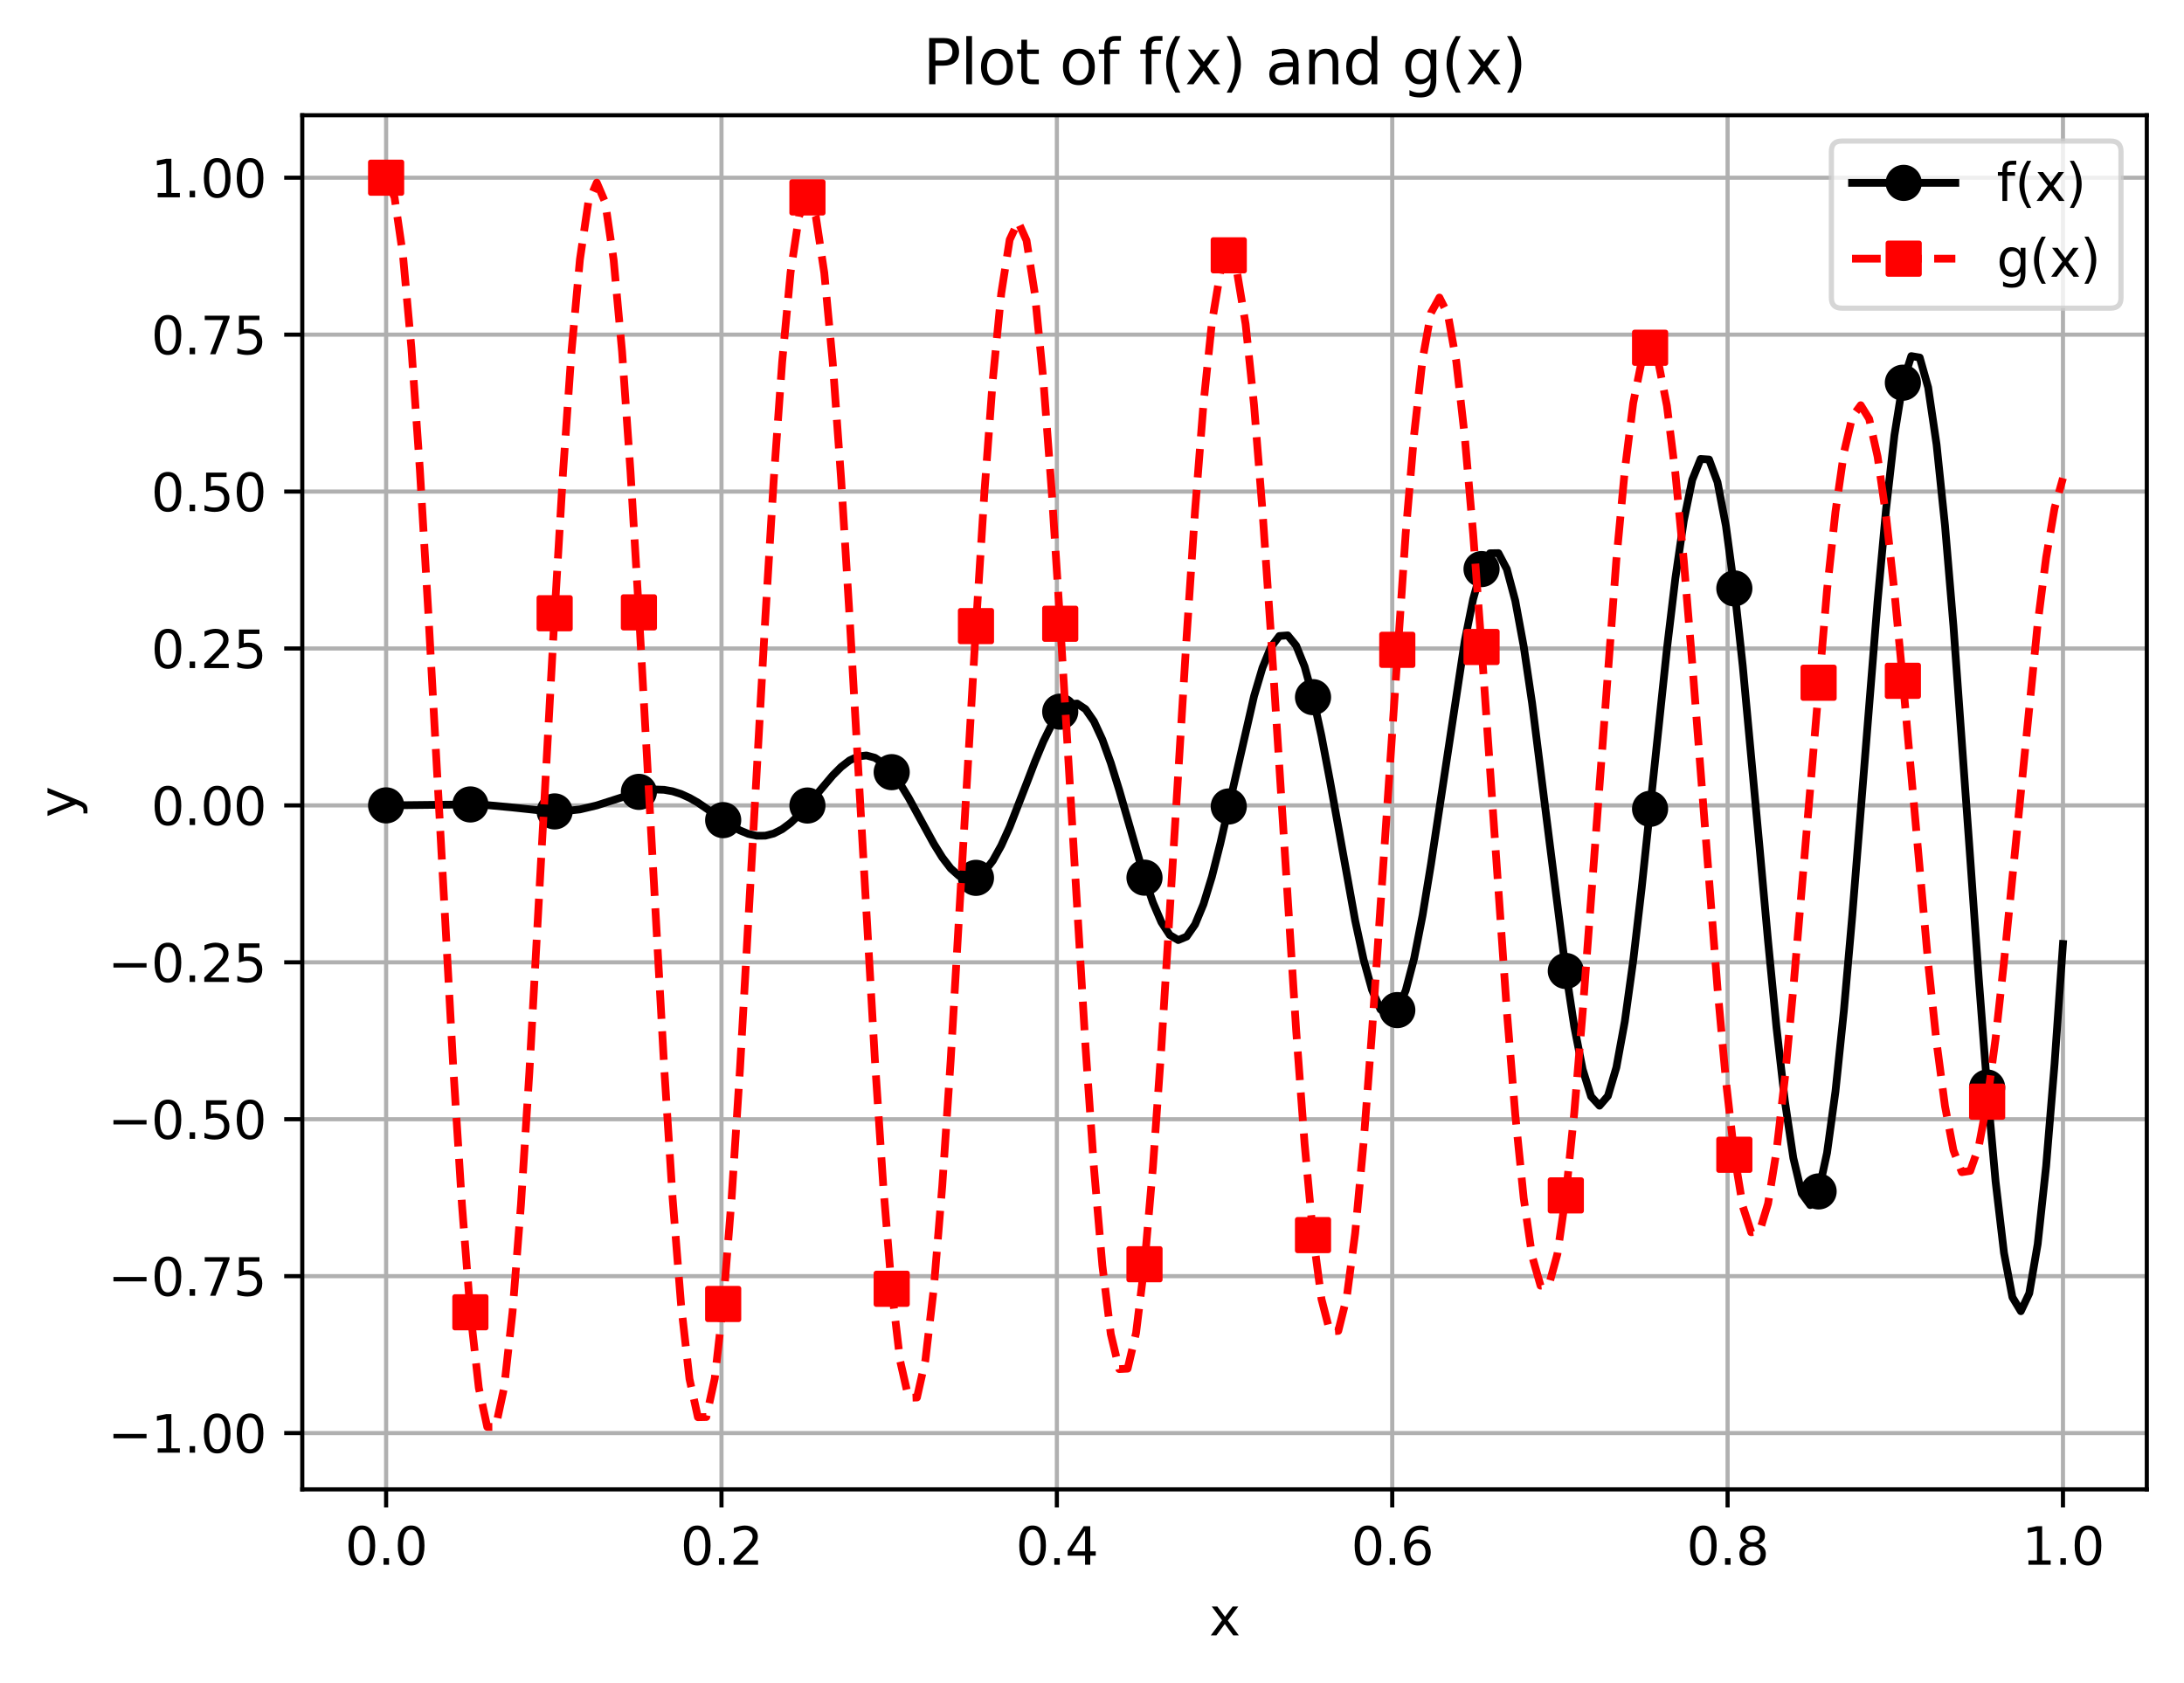 <?xml version="1.0" encoding="utf-8" standalone="no"?>
<!DOCTYPE svg PUBLIC "-//W3C//DTD SVG 1.1//EN"
  "http://www.w3.org/Graphics/SVG/1.1/DTD/svg11.dtd">
<svg xmlns:xlink="http://www.w3.org/1999/xlink" width="422.843pt" height="325.986pt" viewBox="0 0 422.843 325.986" xmlns="http://www.w3.org/2000/svg" version="1.1">
 <defs>
  <style type="text/css">*{stroke-linejoin: round; stroke-linecap: butt}</style>
 </defs>
 <g id="figure_1">
  <g id="patch_1">
   <path d="M 0 325.986 
L 422.843 325.986 
L 422.843 0 
L 0 0 
z
" style="fill: #ffffff"/>
  </g>
  <g id="axes_1">
   <g id="patch_2">
    <path d="M 58.523 288.43 
L 415.643 288.43 
L 415.643 22.318 
L 58.523 22.318 
z
" style="fill: #ffffff"/>
   </g>
   <g id="matplotlib.axis_1">
    <g id="xtick_1">
     <g id="line2d_1">
      <path d="M 74.756 288.43 
L 74.756 22.318 
" clip-path="url(#pb9e816adb5)" style="fill: none; stroke: #b0b0b0; stroke-width: 0.8; stroke-linecap: square"/>
     </g>
     <g id="line2d_2">
      <defs>
       <path id="mc5ac69dd3f" d="M 0 0 
L 0 3.5 
" style="stroke: #000000; stroke-width: 0.8"/>
      </defs>
      <g>
       <use xlink:href="#mc5ac69dd3f" x="74.756" y="288.43" style="stroke: #000000; stroke-width: 0.8"/>
      </g>
     </g>
     <g id="text_1">
      <!-- 0.0 -->
      <g transform="translate(66.805 303.029) scale(0.1 -0.1)">
       <defs>
        <path id="DejaVuSans-30" d="M 2034 4250 
Q 1547 4250 1301 3770 
Q 1056 3291 1056 2328 
Q 1056 1369 1301 889 
Q 1547 409 2034 409 
Q 2525 409 2770 889 
Q 3016 1369 3016 2328 
Q 3016 3291 2770 3770 
Q 2525 4250 2034 4250 
z
M 2034 4750 
Q 2819 4750 3233 4129 
Q 3647 3509 3647 2328 
Q 3647 1150 3233 529 
Q 2819 -91 2034 -91 
Q 1250 -91 836 529 
Q 422 1150 422 2328 
Q 422 3509 836 4129 
Q 1250 4750 2034 4750 
z
" transform="scale(0.016)"/>
        <path id="DejaVuSans-2e" d="M 684 794 
L 1344 794 
L 1344 0 
L 684 0 
L 684 794 
z
" transform="scale(0.016)"/>
       </defs>
       <use xlink:href="#DejaVuSans-30"/>
       <use xlink:href="#DejaVuSans-2e" x="63.623"/>
       <use xlink:href="#DejaVuSans-30" x="95.41"/>
      </g>
     </g>
    </g>
    <g id="xtick_2">
     <g id="line2d_3">
      <path d="M 139.687 288.43 
L 139.687 22.318 
" clip-path="url(#pb9e816adb5)" style="fill: none; stroke: #b0b0b0; stroke-width: 0.8; stroke-linecap: square"/>
     </g>
     <g id="line2d_4">
      <g>
       <use xlink:href="#mc5ac69dd3f" x="139.687" y="288.43" style="stroke: #000000; stroke-width: 0.8"/>
      </g>
     </g>
     <g id="text_2">
      <!-- 0.2 -->
      <g transform="translate(131.736 303.029) scale(0.1 -0.1)">
       <defs>
        <path id="DejaVuSans-32" d="M 1228 531 
L 3431 531 
L 3431 0 
L 469 0 
L 469 531 
Q 828 903 1448 1529 
Q 2069 2156 2228 2338 
Q 2531 2678 2651 2914 
Q 2772 3150 2772 3378 
Q 2772 3750 2511 3984 
Q 2250 4219 1831 4219 
Q 1534 4219 1204 4116 
Q 875 4013 500 3803 
L 500 4441 
Q 881 4594 1212 4672 
Q 1544 4750 1819 4750 
Q 2544 4750 2975 4387 
Q 3406 4025 3406 3419 
Q 3406 3131 3298 2873 
Q 3191 2616 2906 2266 
Q 2828 2175 2409 1742 
Q 1991 1309 1228 531 
z
" transform="scale(0.016)"/>
       </defs>
       <use xlink:href="#DejaVuSans-30"/>
       <use xlink:href="#DejaVuSans-2e" x="63.623"/>
       <use xlink:href="#DejaVuSans-32" x="95.41"/>
      </g>
     </g>
    </g>
    <g id="xtick_3">
     <g id="line2d_5">
      <path d="M 204.618 288.43 
L 204.618 22.318 
" clip-path="url(#pb9e816adb5)" style="fill: none; stroke: #b0b0b0; stroke-width: 0.8; stroke-linecap: square"/>
     </g>
     <g id="line2d_6">
      <g>
       <use xlink:href="#mc5ac69dd3f" x="204.618" y="288.43" style="stroke: #000000; stroke-width: 0.8"/>
      </g>
     </g>
     <g id="text_3">
      <!-- 0.4 -->
      <g transform="translate(196.666 303.029) scale(0.1 -0.1)">
       <defs>
        <path id="DejaVuSans-34" d="M 2419 4116 
L 825 1625 
L 2419 1625 
L 2419 4116 
z
M 2253 4666 
L 3047 4666 
L 3047 1625 
L 3713 1625 
L 3713 1100 
L 3047 1100 
L 3047 0 
L 2419 0 
L 2419 1100 
L 313 1100 
L 313 1709 
L 2253 4666 
z
" transform="scale(0.016)"/>
       </defs>
       <use xlink:href="#DejaVuSans-30"/>
       <use xlink:href="#DejaVuSans-2e" x="63.623"/>
       <use xlink:href="#DejaVuSans-34" x="95.41"/>
      </g>
     </g>
    </g>
    <g id="xtick_4">
     <g id="line2d_7">
      <path d="M 269.549 288.43 
L 269.549 22.318 
" clip-path="url(#pb9e816adb5)" style="fill: none; stroke: #b0b0b0; stroke-width: 0.8; stroke-linecap: square"/>
     </g>
     <g id="line2d_8">
      <g>
       <use xlink:href="#mc5ac69dd3f" x="269.549" y="288.43" style="stroke: #000000; stroke-width: 0.8"/>
      </g>
     </g>
     <g id="text_4">
      <!-- 0.6 -->
      <g transform="translate(261.597 303.029) scale(0.1 -0.1)">
       <defs>
        <path id="DejaVuSans-36" d="M 2113 2584 
Q 1688 2584 1439 2293 
Q 1191 2003 1191 1497 
Q 1191 994 1439 701 
Q 1688 409 2113 409 
Q 2538 409 2786 701 
Q 3034 994 3034 1497 
Q 3034 2003 2786 2293 
Q 2538 2584 2113 2584 
z
M 3366 4563 
L 3366 3988 
Q 3128 4100 2886 4159 
Q 2644 4219 2406 4219 
Q 1781 4219 1451 3797 
Q 1122 3375 1075 2522 
Q 1259 2794 1537 2939 
Q 1816 3084 2150 3084 
Q 2853 3084 3261 2657 
Q 3669 2231 3669 1497 
Q 3669 778 3244 343 
Q 2819 -91 2113 -91 
Q 1303 -91 875 529 
Q 447 1150 447 2328 
Q 447 3434 972 4092 
Q 1497 4750 2381 4750 
Q 2619 4750 2861 4703 
Q 3103 4656 3366 4563 
z
" transform="scale(0.016)"/>
       </defs>
       <use xlink:href="#DejaVuSans-30"/>
       <use xlink:href="#DejaVuSans-2e" x="63.623"/>
       <use xlink:href="#DejaVuSans-36" x="95.41"/>
      </g>
     </g>
    </g>
    <g id="xtick_5">
     <g id="line2d_9">
      <path d="M 334.48 288.43 
L 334.48 22.318 
" clip-path="url(#pb9e816adb5)" style="fill: none; stroke: #b0b0b0; stroke-width: 0.8; stroke-linecap: square"/>
     </g>
     <g id="line2d_10">
      <g>
       <use xlink:href="#mc5ac69dd3f" x="334.48" y="288.43" style="stroke: #000000; stroke-width: 0.8"/>
      </g>
     </g>
     <g id="text_5">
      <!-- 0.8 -->
      <g transform="translate(326.528 303.029) scale(0.1 -0.1)">
       <defs>
        <path id="DejaVuSans-38" d="M 2034 2216 
Q 1584 2216 1326 1975 
Q 1069 1734 1069 1313 
Q 1069 891 1326 650 
Q 1584 409 2034 409 
Q 2484 409 2743 651 
Q 3003 894 3003 1313 
Q 3003 1734 2745 1975 
Q 2488 2216 2034 2216 
z
M 1403 2484 
Q 997 2584 770 2862 
Q 544 3141 544 3541 
Q 544 4100 942 4425 
Q 1341 4750 2034 4750 
Q 2731 4750 3128 4425 
Q 3525 4100 3525 3541 
Q 3525 3141 3298 2862 
Q 3072 2584 2669 2484 
Q 3125 2378 3379 2068 
Q 3634 1759 3634 1313 
Q 3634 634 3220 271 
Q 2806 -91 2034 -91 
Q 1263 -91 848 271 
Q 434 634 434 1313 
Q 434 1759 690 2068 
Q 947 2378 1403 2484 
z
M 1172 3481 
Q 1172 3119 1398 2916 
Q 1625 2713 2034 2713 
Q 2441 2713 2670 2916 
Q 2900 3119 2900 3481 
Q 2900 3844 2670 4047 
Q 2441 4250 2034 4250 
Q 1625 4250 1398 4047 
Q 1172 3844 1172 3481 
z
" transform="scale(0.016)"/>
       </defs>
       <use xlink:href="#DejaVuSans-30"/>
       <use xlink:href="#DejaVuSans-2e" x="63.623"/>
       <use xlink:href="#DejaVuSans-38" x="95.41"/>
      </g>
     </g>
    </g>
    <g id="xtick_6">
     <g id="line2d_11">
      <path d="M 399.411 288.43 
L 399.411 22.318 
" clip-path="url(#pb9e816adb5)" style="fill: none; stroke: #b0b0b0; stroke-width: 0.8; stroke-linecap: square"/>
     </g>
     <g id="line2d_12">
      <g>
       <use xlink:href="#mc5ac69dd3f" x="399.411" y="288.43" style="stroke: #000000; stroke-width: 0.8"/>
      </g>
     </g>
     <g id="text_6">
      <!-- 1.0 -->
      <g transform="translate(391.459 303.029) scale(0.1 -0.1)">
       <defs>
        <path id="DejaVuSans-31" d="M 794 531 
L 1825 531 
L 1825 4091 
L 703 3866 
L 703 4441 
L 1819 4666 
L 2450 4666 
L 2450 531 
L 3481 531 
L 3481 0 
L 794 0 
L 794 531 
z
" transform="scale(0.016)"/>
       </defs>
       <use xlink:href="#DejaVuSans-31"/>
       <use xlink:href="#DejaVuSans-2e" x="63.623"/>
       <use xlink:href="#DejaVuSans-30" x="95.41"/>
      </g>
     </g>
    </g>
    <g id="text_7">
     <!-- x -->
     <g transform="translate(234.124 316.707) scale(0.1 -0.1)">
      <defs>
       <path id="DejaVuSans-78" d="M 3513 3500 
L 2247 1797 
L 3578 0 
L 2900 0 
L 1881 1375 
L 863 0 
L 184 0 
L 1544 1831 
L 300 3500 
L 978 3500 
L 1906 2253 
L 2834 3500 
L 3513 3500 
z
" transform="scale(0.016)"/>
      </defs>
      <use xlink:href="#DejaVuSans-78"/>
     </g>
    </g>
   </g>
   <g id="matplotlib.axis_2">
    <g id="ytick_1">
     <g id="line2d_13">
      <path d="M 58.523 277.525 
L 415.643 277.525 
" clip-path="url(#pb9e816adb5)" style="fill: none; stroke: #b0b0b0; stroke-width: 0.8; stroke-linecap: square"/>
     </g>
     <g id="line2d_14">
      <defs>
       <path id="m0a3b1d3365" d="M 0 0 
L -3.5 0 
" style="stroke: #000000; stroke-width: 0.8"/>
      </defs>
      <g>
       <use xlink:href="#m0a3b1d3365" x="58.523" y="277.525" style="stroke: #000000; stroke-width: 0.8"/>
      </g>
     </g>
     <g id="text_8">
      <!-- −1.00 -->
      <g transform="translate(20.878 281.324) scale(0.1 -0.1)">
       <defs>
        <path id="DejaVuSans-2212" d="M 678 2272 
L 4684 2272 
L 4684 1741 
L 678 1741 
L 678 2272 
z
" transform="scale(0.016)"/>
       </defs>
       <use xlink:href="#DejaVuSans-2212"/>
       <use xlink:href="#DejaVuSans-31" x="83.789"/>
       <use xlink:href="#DejaVuSans-2e" x="147.412"/>
       <use xlink:href="#DejaVuSans-30" x="179.199"/>
       <use xlink:href="#DejaVuSans-30" x="242.822"/>
      </g>
     </g>
    </g>
    <g id="ytick_2">
     <g id="line2d_15">
      <path d="M 58.523 247.136 
L 415.643 247.136 
" clip-path="url(#pb9e816adb5)" style="fill: none; stroke: #b0b0b0; stroke-width: 0.8; stroke-linecap: square"/>
     </g>
     <g id="line2d_16">
      <g>
       <use xlink:href="#m0a3b1d3365" x="58.523" y="247.136" style="stroke: #000000; stroke-width: 0.8"/>
      </g>
     </g>
     <g id="text_9">
      <!-- −0.75 -->
      <g transform="translate(20.878 250.935) scale(0.1 -0.1)">
       <defs>
        <path id="DejaVuSans-37" d="M 525 4666 
L 3525 4666 
L 3525 4397 
L 1831 0 
L 1172 0 
L 2766 4134 
L 525 4134 
L 525 4666 
z
" transform="scale(0.016)"/>
        <path id="DejaVuSans-35" d="M 691 4666 
L 3169 4666 
L 3169 4134 
L 1269 4134 
L 1269 2991 
Q 1406 3038 1543 3061 
Q 1681 3084 1819 3084 
Q 2600 3084 3056 2656 
Q 3513 2228 3513 1497 
Q 3513 744 3044 326 
Q 2575 -91 1722 -91 
Q 1428 -91 1123 -41 
Q 819 9 494 109 
L 494 744 
Q 775 591 1075 516 
Q 1375 441 1709 441 
Q 2250 441 2565 725 
Q 2881 1009 2881 1497 
Q 2881 1984 2565 2268 
Q 2250 2553 1709 2553 
Q 1456 2553 1204 2497 
Q 953 2441 691 2322 
L 691 4666 
z
" transform="scale(0.016)"/>
       </defs>
       <use xlink:href="#DejaVuSans-2212"/>
       <use xlink:href="#DejaVuSans-30" x="83.789"/>
       <use xlink:href="#DejaVuSans-2e" x="147.412"/>
       <use xlink:href="#DejaVuSans-37" x="179.199"/>
       <use xlink:href="#DejaVuSans-35" x="242.822"/>
      </g>
     </g>
    </g>
    <g id="ytick_3">
     <g id="line2d_17">
      <path d="M 58.523 216.747 
L 415.643 216.747 
" clip-path="url(#pb9e816adb5)" style="fill: none; stroke: #b0b0b0; stroke-width: 0.8; stroke-linecap: square"/>
     </g>
     <g id="line2d_18">
      <g>
       <use xlink:href="#m0a3b1d3365" x="58.523" y="216.747" style="stroke: #000000; stroke-width: 0.8"/>
      </g>
     </g>
     <g id="text_10">
      <!-- −0.50 -->
      <g transform="translate(20.878 220.546) scale(0.1 -0.1)">
       <use xlink:href="#DejaVuSans-2212"/>
       <use xlink:href="#DejaVuSans-30" x="83.789"/>
       <use xlink:href="#DejaVuSans-2e" x="147.412"/>
       <use xlink:href="#DejaVuSans-35" x="179.199"/>
       <use xlink:href="#DejaVuSans-30" x="242.822"/>
      </g>
     </g>
    </g>
    <g id="ytick_4">
     <g id="line2d_19">
      <path d="M 58.523 186.358 
L 415.643 186.358 
" clip-path="url(#pb9e816adb5)" style="fill: none; stroke: #b0b0b0; stroke-width: 0.8; stroke-linecap: square"/>
     </g>
     <g id="line2d_20">
      <g>
       <use xlink:href="#m0a3b1d3365" x="58.523" y="186.358" style="stroke: #000000; stroke-width: 0.8"/>
      </g>
     </g>
     <g id="text_11">
      <!-- −0.25 -->
      <g transform="translate(20.878 190.158) scale(0.1 -0.1)">
       <use xlink:href="#DejaVuSans-2212"/>
       <use xlink:href="#DejaVuSans-30" x="83.789"/>
       <use xlink:href="#DejaVuSans-2e" x="147.412"/>
       <use xlink:href="#DejaVuSans-32" x="179.199"/>
       <use xlink:href="#DejaVuSans-35" x="242.822"/>
      </g>
     </g>
    </g>
    <g id="ytick_5">
     <g id="line2d_21">
      <path d="M 58.523 155.969 
L 415.643 155.969 
" clip-path="url(#pb9e816adb5)" style="fill: none; stroke: #b0b0b0; stroke-width: 0.8; stroke-linecap: square"/>
     </g>
     <g id="line2d_22">
      <g>
       <use xlink:href="#m0a3b1d3365" x="58.523" y="155.969" style="stroke: #000000; stroke-width: 0.8"/>
      </g>
     </g>
     <g id="text_12">
      <!-- 0.00 -->
      <g transform="translate(29.258 159.769) scale(0.1 -0.1)">
       <use xlink:href="#DejaVuSans-30"/>
       <use xlink:href="#DejaVuSans-2e" x="63.623"/>
       <use xlink:href="#DejaVuSans-30" x="95.41"/>
       <use xlink:href="#DejaVuSans-30" x="159.033"/>
      </g>
     </g>
    </g>
    <g id="ytick_6">
     <g id="line2d_23">
      <path d="M 58.523 125.581 
L 415.643 125.581 
" clip-path="url(#pb9e816adb5)" style="fill: none; stroke: #b0b0b0; stroke-width: 0.8; stroke-linecap: square"/>
     </g>
     <g id="line2d_24">
      <g>
       <use xlink:href="#m0a3b1d3365" x="58.523" y="125.581" style="stroke: #000000; stroke-width: 0.8"/>
      </g>
     </g>
     <g id="text_13">
      <!-- 0.25 -->
      <g transform="translate(29.258 129.38) scale(0.1 -0.1)">
       <use xlink:href="#DejaVuSans-30"/>
       <use xlink:href="#DejaVuSans-2e" x="63.623"/>
       <use xlink:href="#DejaVuSans-32" x="95.41"/>
       <use xlink:href="#DejaVuSans-35" x="159.033"/>
      </g>
     </g>
    </g>
    <g id="ytick_7">
     <g id="line2d_25">
      <path d="M 58.523 95.192 
L 415.643 95.192 
" clip-path="url(#pb9e816adb5)" style="fill: none; stroke: #b0b0b0; stroke-width: 0.8; stroke-linecap: square"/>
     </g>
     <g id="line2d_26">
      <g>
       <use xlink:href="#m0a3b1d3365" x="58.523" y="95.192" style="stroke: #000000; stroke-width: 0.8"/>
      </g>
     </g>
     <g id="text_14">
      <!-- 0.50 -->
      <g transform="translate(29.258 98.991) scale(0.1 -0.1)">
       <use xlink:href="#DejaVuSans-30"/>
       <use xlink:href="#DejaVuSans-2e" x="63.623"/>
       <use xlink:href="#DejaVuSans-35" x="95.41"/>
       <use xlink:href="#DejaVuSans-30" x="159.033"/>
      </g>
     </g>
    </g>
    <g id="ytick_8">
     <g id="line2d_27">
      <path d="M 58.523 64.803 
L 415.643 64.803 
" clip-path="url(#pb9e816adb5)" style="fill: none; stroke: #b0b0b0; stroke-width: 0.8; stroke-linecap: square"/>
     </g>
     <g id="line2d_28">
      <g>
       <use xlink:href="#m0a3b1d3365" x="58.523" y="64.803" style="stroke: #000000; stroke-width: 0.8"/>
      </g>
     </g>
     <g id="text_15">
      <!-- 0.75 -->
      <g transform="translate(29.258 68.602) scale(0.1 -0.1)">
       <use xlink:href="#DejaVuSans-30"/>
       <use xlink:href="#DejaVuSans-2e" x="63.623"/>
       <use xlink:href="#DejaVuSans-37" x="95.41"/>
       <use xlink:href="#DejaVuSans-35" x="159.033"/>
      </g>
     </g>
    </g>
    <g id="ytick_9">
     <g id="line2d_29">
      <path d="M 58.523 34.414 
L 415.643 34.414 
" clip-path="url(#pb9e816adb5)" style="fill: none; stroke: #b0b0b0; stroke-width: 0.8; stroke-linecap: square"/>
     </g>
     <g id="line2d_30">
      <g>
       <use xlink:href="#m0a3b1d3365" x="58.523" y="34.414" style="stroke: #000000; stroke-width: 0.8"/>
      </g>
     </g>
     <g id="text_16">
      <!-- 1.00 -->
      <g transform="translate(29.258 38.213) scale(0.1 -0.1)">
       <use xlink:href="#DejaVuSans-31"/>
       <use xlink:href="#DejaVuSans-2e" x="63.623"/>
       <use xlink:href="#DejaVuSans-30" x="95.41"/>
       <use xlink:href="#DejaVuSans-30" x="159.033"/>
      </g>
     </g>
    </g>
    <g id="text_17">
     <!-- y -->
     <g transform="translate(14.798 158.333) rotate(-90) scale(0.1 -0.1)">
      <defs>
       <path id="DejaVuSans-79" d="M 2059 -325 
Q 1816 -950 1584 -1140 
Q 1353 -1331 966 -1331 
L 506 -1331 
L 506 -850 
L 844 -850 
Q 1081 -850 1212 -737 
Q 1344 -625 1503 -206 
L 1606 56 
L 191 3500 
L 800 3500 
L 1894 763 
L 2988 3500 
L 3597 3500 
L 2059 -325 
z
" transform="scale(0.016)"/>
      </defs>
      <use xlink:href="#DejaVuSans-79"/>
     </g>
    </g>
   </g>
   <g id="line2d_31">
    <path d="M 74.756 155.969 
L 84.545 155.859 
L 91.07 155.789 
L 94.333 155.914 
L 99.228 156.374 
L 105.753 157.074 
L 109.016 157.111 
L 112.279 156.752 
L 115.542 155.973 
L 123.699 153.354 
L 125.33 153.038 
L 126.962 152.894 
L 128.593 152.955 
L 130.225 153.243 
L 131.856 153.763 
L 133.488 154.504 
L 135.119 155.435 
L 138.382 157.665 
L 141.645 159.908 
L 143.276 160.826 
L 144.908 161.498 
L 146.539 161.853 
L 148.171 161.837 
L 149.802 161.416 
L 151.433 160.584 
L 153.065 159.365 
L 154.696 157.808 
L 157.959 154.033 
L 161.222 150.16 
L 162.853 148.523 
L 164.485 147.262 
L 166.116 146.491 
L 167.748 146.299 
L 169.379 146.74 
L 171.011 147.829 
L 172.642 149.535 
L 174.273 151.785 
L 175.905 154.464 
L 180.799 163.41 
L 182.431 166.045 
L 184.062 168.175 
L 185.693 169.629 
L 187.325 170.268 
L 188.956 170.003 
L 190.588 168.799 
L 192.219 166.684 
L 193.851 163.747 
L 195.482 160.138 
L 198.745 151.757 
L 200.376 147.504 
L 202.008 143.584 
L 203.639 140.273 
L 205.271 137.819 
L 206.902 136.428 
L 208.533 136.243 
L 210.165 137.335 
L 211.796 139.693 
L 213.428 143.222 
L 215.059 147.745 
L 216.691 153.011 
L 221.585 169.966 
L 223.216 174.778 
L 224.848 178.578 
L 226.479 181.076 
L 228.111 182.053 
L 229.742 181.382 
L 231.373 179.038 
L 233.005 175.105 
L 234.636 169.777 
L 236.268 163.343 
L 242.793 134.827 
L 244.425 129.323 
L 246.056 125.333 
L 247.688 123.17 
L 249.319 123.042 
L 250.951 125.031 
L 252.582 129.083 
L 254.213 135.011 
L 255.845 142.495 
L 257.476 151.106 
L 262.371 178.269 
L 264.002 185.816 
L 265.633 191.694 
L 267.265 195.47 
L 268.896 196.832 
L 270.528 195.613 
L 272.159 191.812 
L 273.791 185.592 
L 275.422 177.277 
L 277.053 167.339 
L 283.579 124.181 
L 285.211 116.035 
L 286.842 110.209 
L 288.473 107.144 
L 290.105 107.117 
L 291.736 110.217 
L 293.368 116.331 
L 294.999 125.152 
L 296.631 136.188 
L 299.893 162.198 
L 303.156 188.039 
L 304.788 198.793 
L 306.419 207.093 
L 308.051 212.342 
L 309.682 214.127 
L 311.313 212.243 
L 312.945 206.719 
L 314.576 197.815 
L 316.208 186.018 
L 317.839 172.012 
L 322.734 125.641 
L 324.365 112.005 
L 325.996 100.848 
L 327.628 92.944 
L 329.259 88.873 
L 330.891 88.985 
L 332.522 93.368 
L 334.154 101.841 
L 335.785 113.954 
L 337.416 129.016 
L 340.679 164.248 
L 342.311 182.236 
L 343.942 198.943 
L 345.574 213.273 
L 347.205 224.262 
L 348.836 231.137 
L 350.468 233.373 
L 352.099 230.73 
L 353.731 223.275 
L 355.362 211.385 
L 356.994 195.727 
L 358.625 177.222 
L 363.519 116.443 
L 365.151 98.711 
L 366.782 84.273 
L 368.414 74.114 
L 370.045 68.962 
L 371.676 69.242 
L 373.308 75.038 
L 374.939 86.086 
L 376.571 101.779 
L 378.202 121.205 
L 381.465 166.397 
L 383.096 189.356 
L 384.728 210.606 
L 386.359 228.766 
L 387.991 242.624 
L 389.622 251.224 
L 391.254 253.927 
L 392.885 250.459 
L 394.516 240.934 
L 396.148 225.855 
L 397.779 206.086 
L 399.411 182.807 
L 399.411 182.807 
" clip-path="url(#pb9e816adb5)" style="fill: none; stroke: #000000; stroke-width: 1.5; stroke-linecap: square"/>
    <defs>
     <path id="m9321011174" d="M 0 3 
C 0.796 3 1.559 2.684 2.121 2.121 
C 2.684 1.559 3 0.796 3 0 
C 3 -0.796 2.684 -1.559 2.121 -2.121 
C 1.559 -2.684 0.796 -3 0 -3 
C -0.796 -3 -1.559 -2.684 -2.121 -2.121 
C -2.684 -1.559 -3 -0.796 -3 0 
C -3 0.796 -2.684 1.559 -2.121 2.121 
C -1.559 2.684 -0.796 3 0 3 
z
" style="stroke: #000000"/>
    </defs>
    <g clip-path="url(#pb9e816adb5)">
     <use xlink:href="#m9321011174" x="74.756" y="155.969" style="stroke: #000000"/>
     <use xlink:href="#m9321011174" x="91.07" y="155.789" style="stroke: #000000"/>
     <use xlink:href="#m9321011174" x="107.385" y="157.136" style="stroke: #000000"/>
     <use xlink:href="#m9321011174" x="123.699" y="153.354" style="stroke: #000000"/>
     <use xlink:href="#m9321011174" x="140.013" y="158.826" style="stroke: #000000"/>
     <use xlink:href="#m9321011174" x="156.328" y="155.996" style="stroke: #000000"/>
     <use xlink:href="#m9321011174" x="172.642" y="149.535" style="stroke: #000000"/>
     <use xlink:href="#m9321011174" x="188.956" y="170.003" style="stroke: #000000"/>
     <use xlink:href="#m9321011174" x="205.271" y="137.819" style="stroke: #000000"/>
     <use xlink:href="#m9321011174" x="221.585" y="169.966" style="stroke: #000000"/>
     <use xlink:href="#m9321011174" x="237.899" y="156.179" style="stroke: #000000"/>
     <use xlink:href="#m9321011174" x="254.213" y="135.011" style="stroke: #000000"/>
     <use xlink:href="#m9321011174" x="270.528" y="195.613" style="stroke: #000000"/>
     <use xlink:href="#m9321011174" x="286.842" y="110.209" style="stroke: #000000"/>
     <use xlink:href="#m9321011174" x="303.156" y="188.039" style="stroke: #000000"/>
     <use xlink:href="#m9321011174" x="319.471" y="156.639" style="stroke: #000000"/>
     <use xlink:href="#m9321011174" x="335.785" y="113.954" style="stroke: #000000"/>
     <use xlink:href="#m9321011174" x="352.099" y="230.73" style="stroke: #000000"/>
     <use xlink:href="#m9321011174" x="368.414" y="74.114" style="stroke: #000000"/>
     <use xlink:href="#m9321011174" x="384.728" y="210.606" style="stroke: #000000"/>
    </g>
   </g>
   <g id="line2d_32">
    <path d="M 74.756 34.414 
L 76.388 38.232 
L 78.019 49.447 
L 79.65 67.352 
L 81.282 90.821 
L 82.913 118.378 
L 87.808 207.621 
L 89.439 233.313 
L 91.07 254.135 
L 92.702 268.781 
L 94.333 276.334 
L 95.965 276.323 
L 97.596 268.754 
L 99.228 254.107 
L 100.859 233.308 
L 102.49 207.669 
L 105.753 148.535 
L 107.385 118.76 
L 109.016 91.352 
L 110.648 68.03 
L 112.279 50.256 
L 113.91 39.14 
L 115.542 35.372 
L 117.173 39.181 
L 118.805 50.317 
L 120.436 68.071 
L 122.068 91.318 
L 123.699 118.589 
L 128.593 206.76 
L 130.225 232.1 
L 131.856 252.617 
L 133.488 267.031 
L 135.119 274.448 
L 136.75 274.414 
L 138.382 266.947 
L 140.013 252.529 
L 141.645 232.08 
L 143.276 206.898 
L 146.539 148.893 
L 148.171 119.724 
L 149.802 92.896 
L 151.433 70.09 
L 153.065 52.728 
L 154.696 41.887 
L 156.328 38.232 
L 157.959 41.973 
L 159.591 52.857 
L 161.222 70.182 
L 162.853 92.841 
L 164.485 119.398 
L 169.379 205.107 
L 171.011 229.695 
L 172.642 249.582 
L 174.273 263.534 
L 175.905 270.695 
L 177.536 270.637 
L 179.168 263.386 
L 180.799 249.422 
L 182.431 229.644 
L 184.062 205.314 
L 187.325 149.351 
L 188.956 121.248 
L 190.588 95.425 
L 192.219 73.496 
L 193.851 56.822 
L 195.482 46.43 
L 197.113 42.947 
L 198.745 46.565 
L 200.376 57.029 
L 202.008 73.654 
L 203.639 95.371 
L 205.271 120.797 
L 210.165 202.694 
L 211.796 226.139 
L 213.428 245.08 
L 215.059 258.348 
L 216.691 265.136 
L 218.322 265.05 
L 219.953 258.126 
L 221.585 244.832 
L 223.216 226.033 
L 224.848 202.935 
L 228.111 149.895 
L 229.742 123.301 
L 231.373 98.892 
L 233.005 78.188 
L 234.636 62.469 
L 236.268 52.694 
L 237.899 49.444 
L 239.531 52.887 
L 241.162 62.771 
L 242.793 78.438 
L 244.425 98.875 
L 246.056 122.77 
L 250.951 199.564 
L 252.582 221.495 
L 254.213 239.186 
L 255.845 251.555 
L 257.476 257.859 
L 259.108 257.74 
L 260.739 251.247 
L 262.371 238.828 
L 264.002 221.299 
L 265.633 199.795 
L 272.159 103.238 
L 273.791 84.09 
L 275.422 69.578 
L 277.053 60.58 
L 278.685 57.62 
L 280.316 60.841 
L 281.948 69.994 
L 283.579 84.463 
L 285.211 103.301 
L 286.842 125.293 
L 291.736 195.772 
L 293.368 215.839 
L 294.999 231.998 
L 296.631 243.267 
L 298.262 248.98 
L 299.893 248.823 
L 301.525 242.856 
L 303.156 231.5 
L 304.788 215.513 
L 306.419 195.936 
L 312.945 108.388 
L 314.576 91.103 
L 316.208 78.034 
L 317.839 69.962 
L 319.471 67.347 
L 321.102 70.301 
L 322.734 78.588 
L 324.365 91.637 
L 325.996 108.585 
L 327.628 128.331 
L 332.522 191.382 
L 334.154 209.266 
L 335.785 223.631 
L 337.416 233.615 
L 339.048 238.639 
L 340.679 238.438 
L 342.311 233.082 
L 343.942 222.961 
L 345.574 208.761 
L 347.205 191.416 
L 353.731 114.258 
L 355.362 99.113 
L 356.994 87.7 
L 358.625 80.69 
L 360.256 78.47 
L 361.888 81.122 
L 363.519 88.42 
L 365.151 99.851 
L 366.782 114.647 
L 368.414 131.841 
L 373.308 186.47 
L 374.939 201.882 
L 376.571 214.221 
L 378.202 222.755 
L 379.834 227 
L 381.465 226.748 
L 383.096 222.078 
L 384.728 213.343 
L 386.359 201.146 
L 387.991 186.3 
L 394.516 120.751 
L 396.148 107.991 
L 397.779 98.422 
L 399.411 92.594 
L 399.411 92.594 
" clip-path="url(#pb9e816adb5)" style="fill: none; stroke-dasharray: 5.55,2.4; stroke-dashoffset: 0; stroke: #ff0000; stroke-width: 1.5"/>
    <defs>
     <path id="m65acc8d243" d="M -3 3 
L 3 3 
L 3 -3 
L -3 -3 
z
" style="stroke: #ff0000; stroke-linejoin: miter"/>
    </defs>
    <g clip-path="url(#pb9e816adb5)">
     <use xlink:href="#m65acc8d243" x="74.756" y="34.414" style="fill: #ff0000; stroke: #ff0000; stroke-linejoin: miter"/>
     <use xlink:href="#m65acc8d243" x="91.07" y="254.135" style="fill: #ff0000; stroke: #ff0000; stroke-linejoin: miter"/>
     <use xlink:href="#m65acc8d243" x="107.385" y="118.76" style="fill: #ff0000; stroke: #ff0000; stroke-linejoin: miter"/>
     <use xlink:href="#m65acc8d243" x="123.699" y="118.589" style="fill: #ff0000; stroke: #ff0000; stroke-linejoin: miter"/>
     <use xlink:href="#m65acc8d243" x="140.013" y="252.529" style="fill: #ff0000; stroke: #ff0000; stroke-linejoin: miter"/>
     <use xlink:href="#m65acc8d243" x="156.328" y="38.232" style="fill: #ff0000; stroke: #ff0000; stroke-linejoin: miter"/>
     <use xlink:href="#m65acc8d243" x="172.642" y="249.582" style="fill: #ff0000; stroke: #ff0000; stroke-linejoin: miter"/>
     <use xlink:href="#m65acc8d243" x="188.956" y="121.248" style="fill: #ff0000; stroke: #ff0000; stroke-linejoin: miter"/>
     <use xlink:href="#m65acc8d243" x="205.271" y="120.797" style="fill: #ff0000; stroke: #ff0000; stroke-linejoin: miter"/>
     <use xlink:href="#m65acc8d243" x="221.585" y="244.832" style="fill: #ff0000; stroke: #ff0000; stroke-linejoin: miter"/>
     <use xlink:href="#m65acc8d243" x="237.899" y="49.444" style="fill: #ff0000; stroke: #ff0000; stroke-linejoin: miter"/>
     <use xlink:href="#m65acc8d243" x="254.213" y="239.186" style="fill: #ff0000; stroke: #ff0000; stroke-linejoin: miter"/>
     <use xlink:href="#m65acc8d243" x="270.528" y="125.846" style="fill: #ff0000; stroke: #ff0000; stroke-linejoin: miter"/>
     <use xlink:href="#m65acc8d243" x="286.842" y="125.293" style="fill: #ff0000; stroke: #ff0000; stroke-linejoin: miter"/>
     <use xlink:href="#m65acc8d243" x="303.156" y="231.5" style="fill: #ff0000; stroke: #ff0000; stroke-linejoin: miter"/>
     <use xlink:href="#m65acc8d243" x="319.471" y="67.347" style="fill: #ff0000; stroke: #ff0000; stroke-linejoin: miter"/>
     <use xlink:href="#m65acc8d243" x="335.785" y="223.631" style="fill: #ff0000; stroke: #ff0000; stroke-linejoin: miter"/>
     <use xlink:href="#m65acc8d243" x="352.099" y="132.219" style="fill: #ff0000; stroke: #ff0000; stroke-linejoin: miter"/>
     <use xlink:href="#m65acc8d243" x="368.414" y="131.841" style="fill: #ff0000; stroke: #ff0000; stroke-linejoin: miter"/>
     <use xlink:href="#m65acc8d243" x="384.728" y="213.343" style="fill: #ff0000; stroke: #ff0000; stroke-linejoin: miter"/>
    </g>
   </g>
   <g id="patch_3">
    <path d="M 58.523 288.43 
L 58.523 22.318 
" style="fill: none; stroke: #000000; stroke-width: 0.8; stroke-linejoin: miter; stroke-linecap: square"/>
   </g>
   <g id="patch_4">
    <path d="M 415.643 288.43 
L 415.643 22.318 
" style="fill: none; stroke: #000000; stroke-width: 0.8; stroke-linejoin: miter; stroke-linecap: square"/>
   </g>
   <g id="patch_5">
    <path d="M 58.523 288.43 
L 415.643 288.43 
" style="fill: none; stroke: #000000; stroke-width: 0.8; stroke-linejoin: miter; stroke-linecap: square"/>
   </g>
   <g id="patch_6">
    <path d="M 58.523 22.318 
L 415.643 22.318 
" style="fill: none; stroke: #000000; stroke-width: 0.8; stroke-linejoin: miter; stroke-linecap: square"/>
   </g>
   <g id="text_18">
    <!-- Plot of f(x) and g(x) -->
    <g transform="translate(178.688 16.318) scale(0.12 -0.12)">
     <defs>
      <path id="DejaVuSans-50" d="M 1259 4147 
L 1259 2394 
L 2053 2394 
Q 2494 2394 2734 2622 
Q 2975 2850 2975 3272 
Q 2975 3691 2734 3919 
Q 2494 4147 2053 4147 
L 1259 4147 
z
M 628 4666 
L 2053 4666 
Q 2838 4666 3239 4311 
Q 3641 3956 3641 3272 
Q 3641 2581 3239 2228 
Q 2838 1875 2053 1875 
L 1259 1875 
L 1259 0 
L 628 0 
L 628 4666 
z
" transform="scale(0.016)"/>
      <path id="DejaVuSans-6c" d="M 603 4863 
L 1178 4863 
L 1178 0 
L 603 0 
L 603 4863 
z
" transform="scale(0.016)"/>
      <path id="DejaVuSans-6f" d="M 1959 3097 
Q 1497 3097 1228 2736 
Q 959 2375 959 1747 
Q 959 1119 1226 758 
Q 1494 397 1959 397 
Q 2419 397 2687 759 
Q 2956 1122 2956 1747 
Q 2956 2369 2687 2733 
Q 2419 3097 1959 3097 
z
M 1959 3584 
Q 2709 3584 3137 3096 
Q 3566 2609 3566 1747 
Q 3566 888 3137 398 
Q 2709 -91 1959 -91 
Q 1206 -91 779 398 
Q 353 888 353 1747 
Q 353 2609 779 3096 
Q 1206 3584 1959 3584 
z
" transform="scale(0.016)"/>
      <path id="DejaVuSans-74" d="M 1172 4494 
L 1172 3500 
L 2356 3500 
L 2356 3053 
L 1172 3053 
L 1172 1153 
Q 1172 725 1289 603 
Q 1406 481 1766 481 
L 2356 481 
L 2356 0 
L 1766 0 
Q 1100 0 847 248 
Q 594 497 594 1153 
L 594 3053 
L 172 3053 
L 172 3500 
L 594 3500 
L 594 4494 
L 1172 4494 
z
" transform="scale(0.016)"/>
      <path id="DejaVuSans-20" transform="scale(0.016)"/>
      <path id="DejaVuSans-66" d="M 2375 4863 
L 2375 4384 
L 1825 4384 
Q 1516 4384 1395 4259 
Q 1275 4134 1275 3809 
L 1275 3500 
L 2222 3500 
L 2222 3053 
L 1275 3053 
L 1275 0 
L 697 0 
L 697 3053 
L 147 3053 
L 147 3500 
L 697 3500 
L 697 3744 
Q 697 4328 969 4595 
Q 1241 4863 1831 4863 
L 2375 4863 
z
" transform="scale(0.016)"/>
      <path id="DejaVuSans-28" d="M 1984 4856 
Q 1566 4138 1362 3434 
Q 1159 2731 1159 2009 
Q 1159 1288 1364 580 
Q 1569 -128 1984 -844 
L 1484 -844 
Q 1016 -109 783 600 
Q 550 1309 550 2009 
Q 550 2706 781 3412 
Q 1013 4119 1484 4856 
L 1984 4856 
z
" transform="scale(0.016)"/>
      <path id="DejaVuSans-29" d="M 513 4856 
L 1013 4856 
Q 1481 4119 1714 3412 
Q 1947 2706 1947 2009 
Q 1947 1309 1714 600 
Q 1481 -109 1013 -844 
L 513 -844 
Q 928 -128 1133 580 
Q 1338 1288 1338 2009 
Q 1338 2731 1133 3434 
Q 928 4138 513 4856 
z
" transform="scale(0.016)"/>
      <path id="DejaVuSans-61" d="M 2194 1759 
Q 1497 1759 1228 1600 
Q 959 1441 959 1056 
Q 959 750 1161 570 
Q 1363 391 1709 391 
Q 2188 391 2477 730 
Q 2766 1069 2766 1631 
L 2766 1759 
L 2194 1759 
z
M 3341 1997 
L 3341 0 
L 2766 0 
L 2766 531 
Q 2569 213 2275 61 
Q 1981 -91 1556 -91 
Q 1019 -91 701 211 
Q 384 513 384 1019 
Q 384 1609 779 1909 
Q 1175 2209 1959 2209 
L 2766 2209 
L 2766 2266 
Q 2766 2663 2505 2880 
Q 2244 3097 1772 3097 
Q 1472 3097 1187 3025 
Q 903 2953 641 2809 
L 641 3341 
Q 956 3463 1253 3523 
Q 1550 3584 1831 3584 
Q 2591 3584 2966 3190 
Q 3341 2797 3341 1997 
z
" transform="scale(0.016)"/>
      <path id="DejaVuSans-6e" d="M 3513 2113 
L 3513 0 
L 2938 0 
L 2938 2094 
Q 2938 2591 2744 2837 
Q 2550 3084 2163 3084 
Q 1697 3084 1428 2787 
Q 1159 2491 1159 1978 
L 1159 0 
L 581 0 
L 581 3500 
L 1159 3500 
L 1159 2956 
Q 1366 3272 1645 3428 
Q 1925 3584 2291 3584 
Q 2894 3584 3203 3211 
Q 3513 2838 3513 2113 
z
" transform="scale(0.016)"/>
      <path id="DejaVuSans-64" d="M 2906 2969 
L 2906 4863 
L 3481 4863 
L 3481 0 
L 2906 0 
L 2906 525 
Q 2725 213 2448 61 
Q 2172 -91 1784 -91 
Q 1150 -91 751 415 
Q 353 922 353 1747 
Q 353 2572 751 3078 
Q 1150 3584 1784 3584 
Q 2172 3584 2448 3432 
Q 2725 3281 2906 2969 
z
M 947 1747 
Q 947 1113 1208 752 
Q 1469 391 1925 391 
Q 2381 391 2643 752 
Q 2906 1113 2906 1747 
Q 2906 2381 2643 2742 
Q 2381 3103 1925 3103 
Q 1469 3103 1208 2742 
Q 947 2381 947 1747 
z
" transform="scale(0.016)"/>
      <path id="DejaVuSans-67" d="M 2906 1791 
Q 2906 2416 2648 2759 
Q 2391 3103 1925 3103 
Q 1463 3103 1205 2759 
Q 947 2416 947 1791 
Q 947 1169 1205 825 
Q 1463 481 1925 481 
Q 2391 481 2648 825 
Q 2906 1169 2906 1791 
z
M 3481 434 
Q 3481 -459 3084 -895 
Q 2688 -1331 1869 -1331 
Q 1566 -1331 1297 -1286 
Q 1028 -1241 775 -1147 
L 775 -588 
Q 1028 -725 1275 -790 
Q 1522 -856 1778 -856 
Q 2344 -856 2625 -561 
Q 2906 -266 2906 331 
L 2906 616 
Q 2728 306 2450 153 
Q 2172 0 1784 0 
Q 1141 0 747 490 
Q 353 981 353 1791 
Q 353 2603 747 3093 
Q 1141 3584 1784 3584 
Q 2172 3584 2450 3431 
Q 2728 3278 2906 2969 
L 2906 3500 
L 3481 3500 
L 3481 434 
z
" transform="scale(0.016)"/>
     </defs>
     <use xlink:href="#DejaVuSans-50"/>
     <use xlink:href="#DejaVuSans-6c" x="60.303"/>
     <use xlink:href="#DejaVuSans-6f" x="88.086"/>
     <use xlink:href="#DejaVuSans-74" x="149.268"/>
     <use xlink:href="#DejaVuSans-20" x="188.477"/>
     <use xlink:href="#DejaVuSans-6f" x="220.264"/>
     <use xlink:href="#DejaVuSans-66" x="281.445"/>
     <use xlink:href="#DejaVuSans-20" x="316.65"/>
     <use xlink:href="#DejaVuSans-66" x="348.438"/>
     <use xlink:href="#DejaVuSans-28" x="383.643"/>
     <use xlink:href="#DejaVuSans-78" x="422.656"/>
     <use xlink:href="#DejaVuSans-29" x="481.836"/>
     <use xlink:href="#DejaVuSans-20" x="520.85"/>
     <use xlink:href="#DejaVuSans-61" x="552.637"/>
     <use xlink:href="#DejaVuSans-6e" x="613.916"/>
     <use xlink:href="#DejaVuSans-64" x="677.295"/>
     <use xlink:href="#DejaVuSans-20" x="740.771"/>
     <use xlink:href="#DejaVuSans-67" x="772.559"/>
     <use xlink:href="#DejaVuSans-28" x="836.035"/>
     <use xlink:href="#DejaVuSans-78" x="875.049"/>
     <use xlink:href="#DejaVuSans-29" x="934.229"/>
    </g>
   </g>
   <g id="legend_1">
    <g id="patch_7">
     <path d="M 356.573 59.674 
L 408.643 59.674 
Q 410.643 59.674 410.643 57.674 
L 410.643 29.318 
Q 410.643 27.318 408.643 27.318 
L 356.573 27.318 
Q 354.573 27.318 354.573 29.318 
L 354.573 57.674 
Q 354.573 59.674 356.573 59.674 
z
" style="fill: #ffffff; opacity: 0.8; stroke: #cccccc; stroke-linejoin: miter"/>
    </g>
    <g id="line2d_33">
     <path d="M 358.573 35.417 
L 368.573 35.417 
L 378.573 35.417 
" style="fill: none; stroke: #000000; stroke-width: 1.5; stroke-linecap: square"/>
     <g>
      <use xlink:href="#m9321011174" x="368.573" y="35.417" style="stroke: #000000"/>
     </g>
    </g>
    <g id="text_19">
     <!-- f(x) -->
     <g transform="translate(386.573 38.917) scale(0.1 -0.1)">
      <use xlink:href="#DejaVuSans-66"/>
      <use xlink:href="#DejaVuSans-28" x="35.205"/>
      <use xlink:href="#DejaVuSans-78" x="74.219"/>
      <use xlink:href="#DejaVuSans-29" x="133.398"/>
     </g>
    </g>
    <g id="line2d_34">
     <path d="M 358.573 50.095 
L 368.573 50.095 
L 378.573 50.095 
" style="fill: none; stroke-dasharray: 5.55,2.4; stroke-dashoffset: 0; stroke: #ff0000; stroke-width: 1.5"/>
     <g>
      <use xlink:href="#m65acc8d243" x="368.573" y="50.095" style="fill: #ff0000; stroke: #ff0000; stroke-linejoin: miter"/>
     </g>
    </g>
    <g id="text_20">
     <!-- g(x) -->
     <g transform="translate(386.573 53.595) scale(0.1 -0.1)">
      <use xlink:href="#DejaVuSans-67"/>
      <use xlink:href="#DejaVuSans-28" x="63.477"/>
      <use xlink:href="#DejaVuSans-78" x="102.49"/>
      <use xlink:href="#DejaVuSans-29" x="161.67"/>
     </g>
    </g>
   </g>
  </g>
 </g>
 <defs>
  <clipPath id="pb9e816adb5">
   <rect x="58.523" y="22.318" width="357.12" height="266.112"/>
  </clipPath>
 </defs>
</svg>